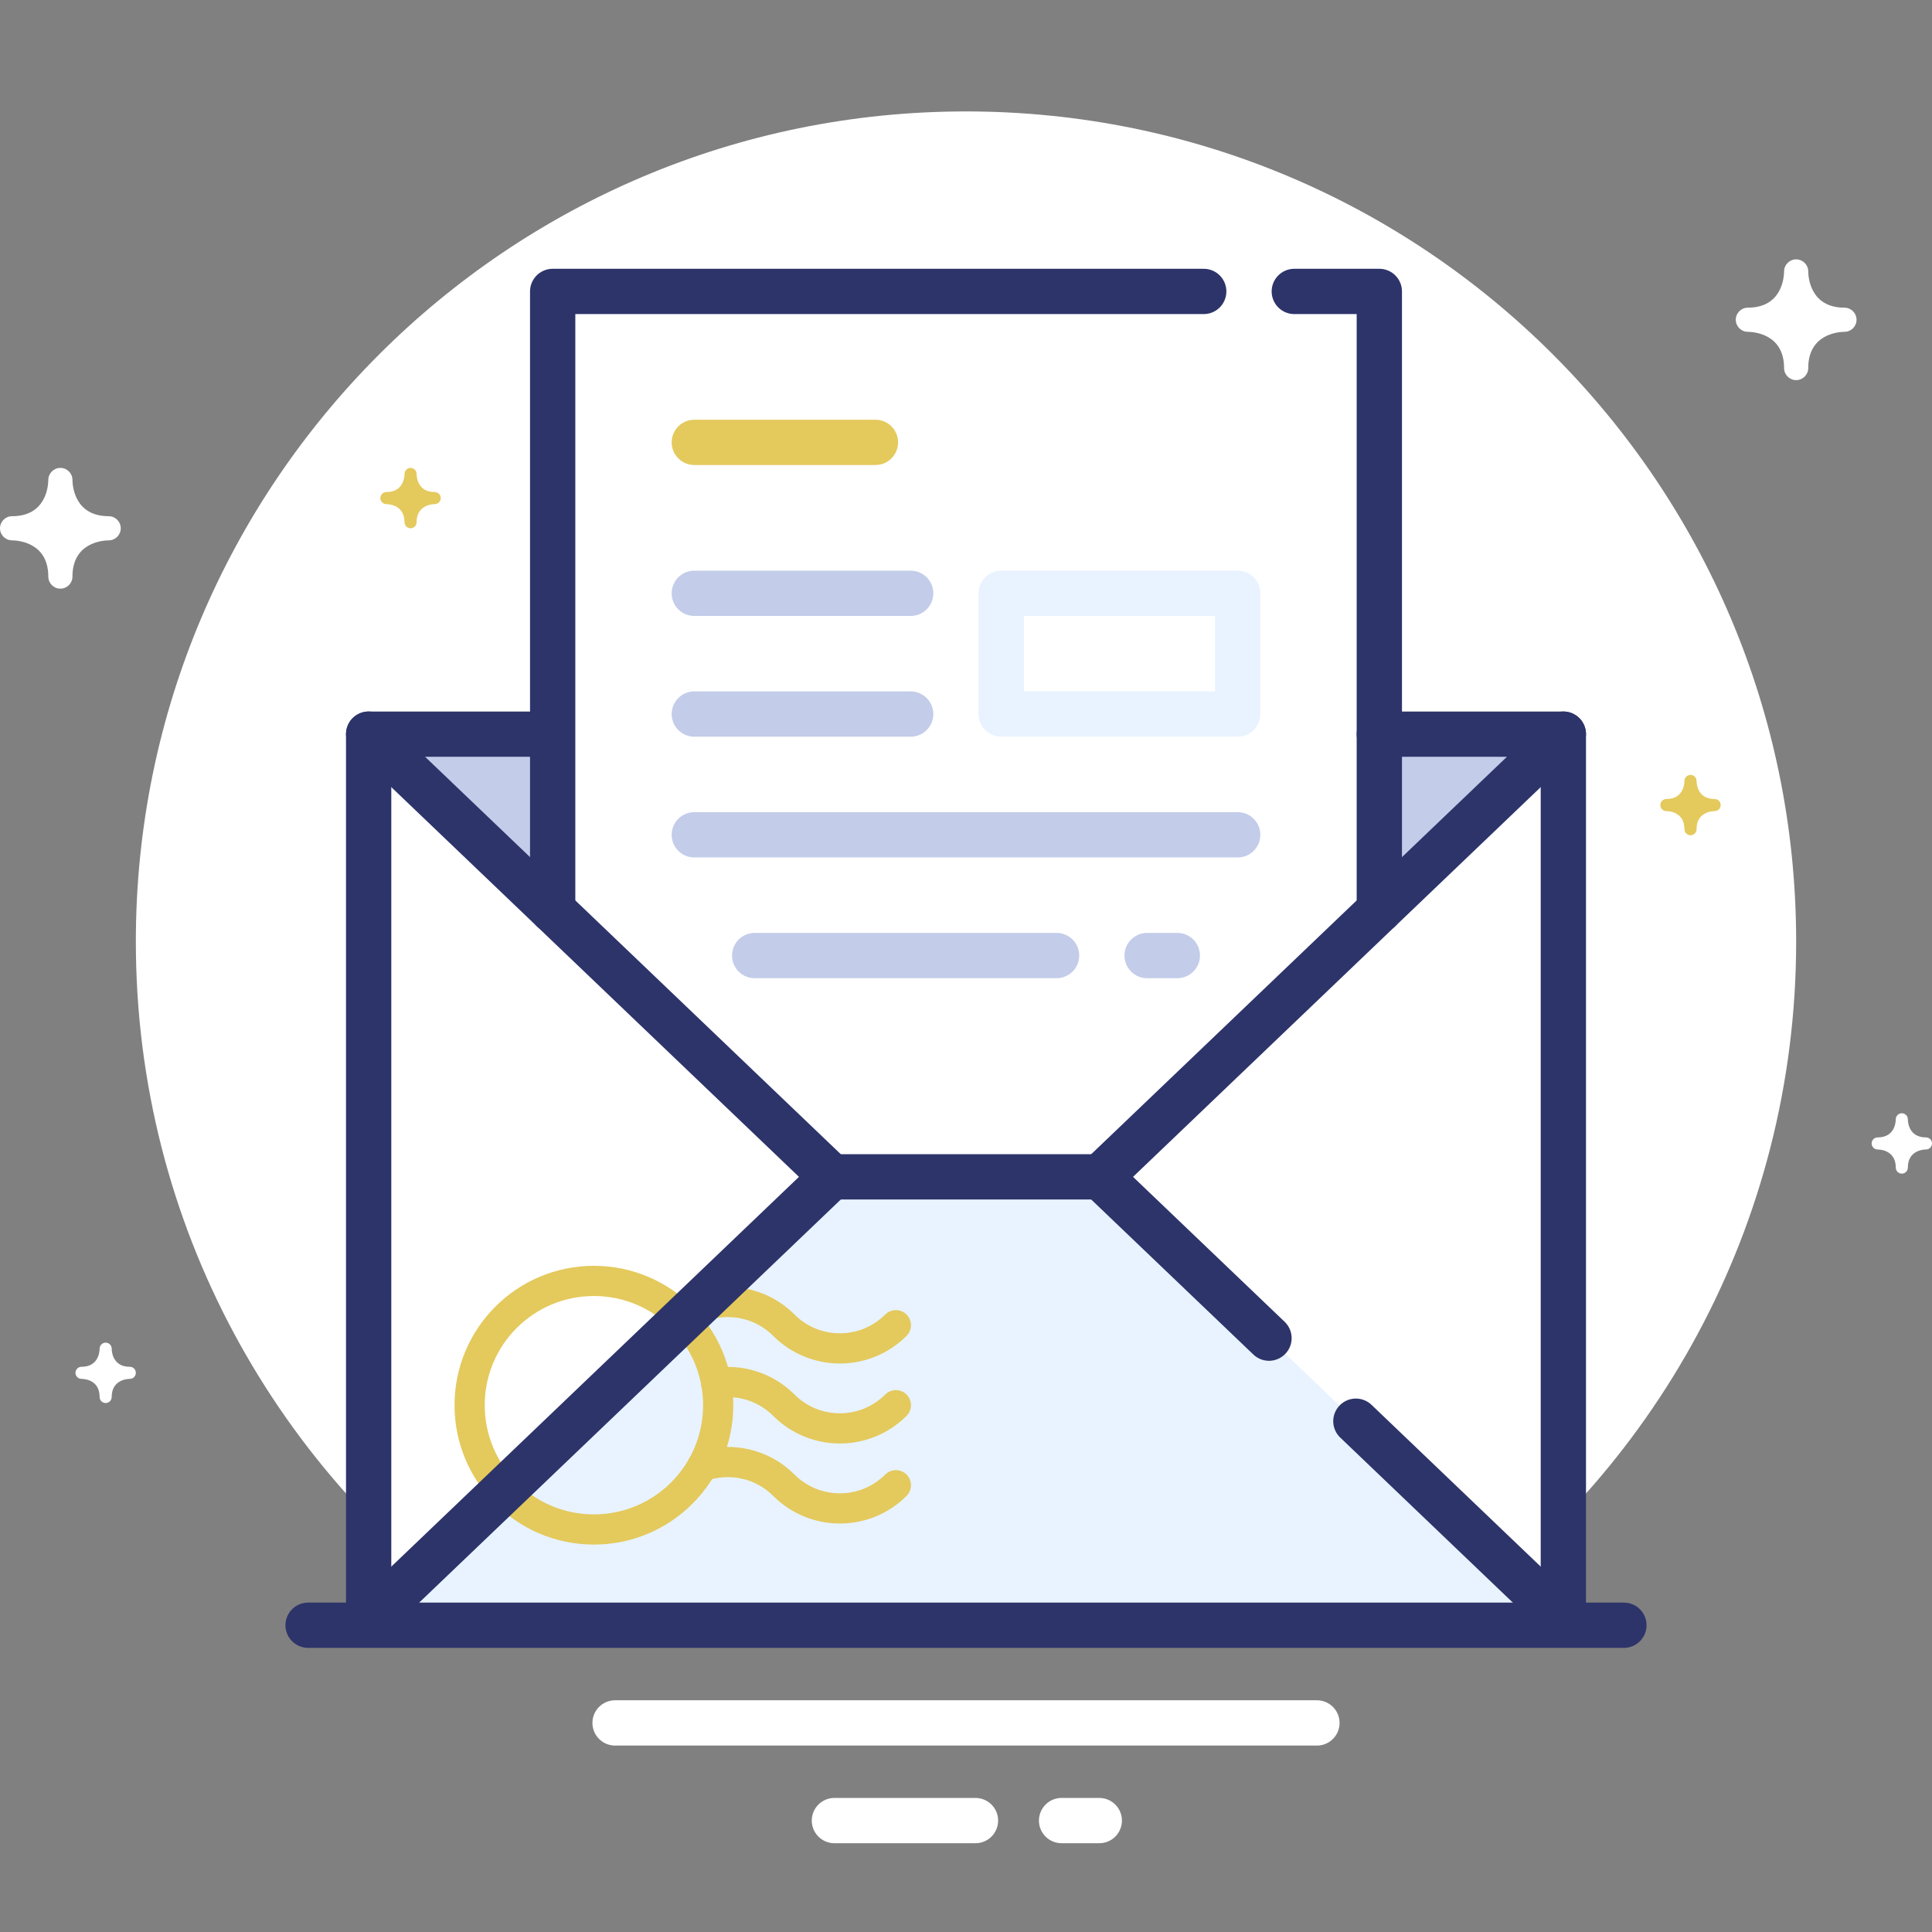 <?xml version="1.0" encoding="utf-8"?>
<!-- Generator: Adobe Illustrator 17.0.0, SVG Export Plug-In . SVG Version: 6.00 Build 0)  -->
<!DOCTYPE svg PUBLIC "-//W3C//DTD SVG 1.1//EN" "http://www.w3.org/Graphics/SVG/1.1/DTD/svg11.dtd">
<svg version="1.1" xmlns="http://www.w3.org/2000/svg" xmlns:xlink="http://www.w3.org/1999/xlink" x="0px" y="0px" width="64px"
	 height="64px" viewBox="0 0 64 64" enable-background="new 0 0 64 64" xml:space="preserve">
<rect x="0" y="0" width="64" height="64" fill="#808080" stroke="none"/>
<g id="Layer_4">
</g>
<g id="Layer_3">
</g>
<g id="Layer_2">
</g>
<g id="Layer_1">
</g>
<g id="Layer_5">
	<g>
		<g>
			<path fill="#FFFFFF" d="M59.5,31.191c0-15.188-12.312-27.5-27.5-27.5S4.5,16.003,4.5,31.191c0,9.396,4.715,17.687,11.905,22.647
				h31.191C54.785,48.878,59.5,40.587,59.5,31.191z"/>
		</g>
		
			<line fill="none" stroke="#FFFFFF" stroke-width="1.5" stroke-linecap="round" stroke-linejoin="round" stroke-miterlimit="10" x1="20.375" y1="57.074" x2="43.625" y2="57.074"/>
		
			<line fill="none" stroke="#FFFFFF" stroke-width="1.5" stroke-linecap="round" stroke-linejoin="round" stroke-miterlimit="10" x1="27.641" y1="60.309" x2="32.314" y2="60.309"/>
		
			<line fill="none" stroke="#FFFFFF" stroke-width="1.5" stroke-linecap="round" stroke-linejoin="round" stroke-miterlimit="10" x1="35.166" y1="60.309" x2="36.415" y2="60.309"/>
	</g>
	<g>
		<polygon fill="#FFFFFF" points="18.308,9.654 18.308,24.32 18.308,30.148 27.552,38.985 36.448,38.985 45.692,30.148 
			45.692,24.32 45.692,9.654 		"/>
		<polygon fill="#C3CCE9" points="51.788,24.32 45.692,24.32 45.692,30.148 		"/>
		<polygon fill="#FFFFFF" points="18.308,30.148 18.308,30.148 18.308,30.148 12.212,24.32 12.212,53.651 27.552,38.985 		"/>
		<polygon fill="#FFFFFF" points="45.692,30.148 45.692,30.148 45.692,30.148 36.448,38.985 51.788,53.651 51.788,24.32 		"/>
		<polygon fill="#C3CCE9" points="18.308,24.32 12.212,24.32 18.308,30.148 		"/>
		<polygon fill="#E8F3FF" points="27.552,38.985 12.212,53.651 51.788,53.651 36.448,38.985 		"/>
		
			<line fill="none" stroke="#E4C95C" stroke-width="1.5" stroke-linecap="round" stroke-linejoin="round" stroke-miterlimit="10" x1="23" y1="14.654" x2="29" y2="14.654"/>
		
			<line fill="none" stroke="#C3CCE9" stroke-width="1.5" stroke-linecap="round" stroke-linejoin="round" stroke-miterlimit="10" x1="23" y1="19.654" x2="30.167" y2="19.654"/>
		
			<line fill="none" stroke="#C3CCE9" stroke-width="1.5" stroke-linecap="round" stroke-linejoin="round" stroke-miterlimit="10" x1="23" y1="23.654" x2="30.167" y2="23.654"/>
		
			<line fill="none" stroke="#C3CCE9" stroke-width="1.5" stroke-linecap="round" stroke-linejoin="round" stroke-miterlimit="10" x1="23" y1="27.654" x2="41" y2="27.654"/>
		
			<line fill="none" stroke="#C3CCE9" stroke-width="1.5" stroke-linecap="round" stroke-linejoin="round" stroke-miterlimit="10" x1="38" y1="31.654" x2="39" y2="31.654"/>
		
			<line fill="none" stroke="#C3CCE9" stroke-width="1.5" stroke-linecap="round" stroke-linejoin="round" stroke-miterlimit="10" x1="25" y1="31.654" x2="35" y2="31.654"/>
		<g>
			
				<circle fill="none" stroke="#E4C95C" stroke-linecap="round" stroke-linejoin="round" stroke-miterlimit="10" cx="19.674" cy="46.549" r="4.117"/>
			<path fill="none" stroke="#E4C95C" stroke-linecap="round" stroke-linejoin="round" stroke-miterlimit="10" d="M29.677,43.899
				c-1.025,1.025-2.686,1.025-3.711,0c-0.924-0.924-2.367-1.015-3.393-0.271"/>
			<path fill="none" stroke="#E4C95C" stroke-linecap="round" stroke-linejoin="round" stroke-miterlimit="10" d="M29.677,46.549
				c-1.025,1.025-2.686,1.025-3.711,0c-0.611-0.611-1.449-0.858-2.244-0.74"/>
			<path fill="none" stroke="#E4C95C" stroke-linecap="round" stroke-linejoin="round" stroke-miterlimit="10" d="M29.677,49.2
				c-1.025,1.025-2.686,1.025-3.711,0c-0.733-0.733-1.792-0.942-2.71-0.626"/>
		</g>
		
			<rect x="33.167" y="19.654" fill="none" stroke="#E8F3FF" stroke-width="1.5" stroke-linecap="round" stroke-linejoin="round" stroke-miterlimit="10" width="7.833" height="4"/>
	</g>
	<g>
		
			<line fill="none" stroke="#2D346A" stroke-width="1.5" stroke-linecap="round" stroke-linejoin="round" stroke-miterlimit="10" x1="51.788" y1="53.651" x2="51.788" y2="24.32"/>
		
			<line fill="none" stroke="#2D346A" stroke-width="1.5" stroke-linecap="round" stroke-linejoin="round" stroke-miterlimit="10" x1="12.212" y1="24.32" x2="12.212" y2="53.651"/>
		<polyline fill="none" stroke="#2D346A" stroke-width="1.5" stroke-linejoin="round" stroke-miterlimit="10" points="
			12.212,53.651 27.552,38.985 12.212,24.32 18.308,24.32 		"/>
		
			<polyline fill="none" stroke="#2D346A" stroke-width="1.5" stroke-linecap="round" stroke-linejoin="round" stroke-miterlimit="10" points="
			42.037,44.328 36.448,38.985 51.788,24.32 45.692,24.32 		"/>
		<path fill="none" stroke="#2D346A" stroke-width="1.5" stroke-linejoin="round" stroke-miterlimit="10" d="M42.037,44.328"/>
		<path fill="none" stroke="#2D346A" stroke-width="1.5" stroke-linejoin="round" stroke-miterlimit="10" d="M44.915,47.079"/>
		
			<line fill="none" stroke="#2D346A" stroke-width="1.5" stroke-linecap="round" stroke-linejoin="round" stroke-miterlimit="10" x1="51.788" y1="53.651" x2="44.915" y2="47.079"/>
		
			<line fill="none" stroke="#2D346A" stroke-width="1.5" stroke-linejoin="round" stroke-miterlimit="10" x1="27.552" y1="38.985" x2="36.448" y2="38.985"/>
		
			<polyline fill="none" stroke="#2D346A" stroke-width="1.5" stroke-linecap="round" stroke-linejoin="round" stroke-miterlimit="10" points="
			42.875,9.654 45.692,9.654 45.692,30.148 		"/>
		
			<polyline fill="none" stroke="#2D346A" stroke-width="1.5" stroke-linecap="round" stroke-linejoin="round" stroke-miterlimit="10" points="
			18.308,30.148 18.308,9.654 39.875,9.654 		"/>
	</g>
	
		<line fill="none" stroke="#2D346A" stroke-width="1.5" stroke-linecap="round" stroke-miterlimit="10" x1="10.206" y1="53.838" x2="53.794" y2="53.838"/>
	<path fill="#FFFFFF" d="M1.6,15.898C1.598,16.099,1.529,17.1,0.4,17.1c-0.002,0-0.002,0-0.003,0c-0.002,0-0.003,0-0.005,0h0
		c-0.001,0-0.001,0-0.001,0H0.39c0,0-0.001,0-0.002,0C0.173,17.106,0,17.283,0,17.5c0,0.22,0.178,0.399,0.398,0.4
		C0.599,17.902,1.6,17.971,1.6,19.1c0,0.221,0.179,0.4,0.4,0.4s0.4-0.179,0.4-0.4c0-1.129,1.001-1.198,1.202-1.2
		C3.822,17.899,4,17.72,4,17.5c0-0.221-0.179-0.4-0.4-0.4c-1.129,0-1.198-1.002-1.2-1.2c0-0.002,0-0.002,0-0.002
		c0-0.003-0.001-0.006,0-0.006v-0.001V15.89c0,0,0-0.001,0-0.002C2.394,15.673,2.217,15.5,2,15.5C1.78,15.5,1.601,15.678,1.6,15.898
		z"/>
	<path fill="#FFFFFF" d="M62.8,37.077c-0.001,0.101-0.036,0.601-0.6,0.601h-0.001h-0.002h0h-0.001h-0.001h0
		C62.087,37.681,62,37.769,62,37.878c0,0.11,0.089,0.199,0.199,0.2c0.101,0.001,0.601,0.036,0.601,0.6c0,0.111,0.089,0.2,0.2,0.2
		s0.2-0.089,0.2-0.2c0-0.564,0.5-0.599,0.601-0.6c0.11-0.001,0.199-0.09,0.199-0.2c0-0.111-0.089-0.2-0.2-0.2
		c-0.565,0-0.599-0.501-0.6-0.6v-0.001c0-0.001-0.001-0.003-0.001-0.003c0.001,0,0.001,0,0.001,0v-0.001v-0.001
		c-0.003-0.108-0.091-0.194-0.2-0.194C62.89,36.878,62.801,36.967,62.8,37.077z"/>
	<path fill="#E4C95C" d="M55.8,25.868c-0.001,0.101-0.036,0.601-0.6,0.601h-0.001h-0.002h0h-0.001h-0.001h0
		C55.087,26.472,55,26.561,55,26.669c0,0.11,0.089,0.199,0.199,0.2c0.101,0.001,0.601,0.036,0.601,0.6c0,0.111,0.089,0.2,0.2,0.2
		s0.2-0.089,0.2-0.2c0-0.564,0.5-0.599,0.601-0.6c0.11-0.001,0.199-0.09,0.199-0.2c0-0.111-0.089-0.2-0.2-0.2
		c-0.565,0-0.599-0.501-0.6-0.6v-0.001c0-0.001-0.001-0.003-0.001-0.003c0.001,0,0.001,0,0.001,0v-0.001v-0.001
		c-0.003-0.108-0.091-0.194-0.2-0.194C55.89,25.669,55.801,25.758,55.8,25.868z"/>
	<path fill="#FFFFFF" d="M3.3,44.676c-0.001,0.101-0.036,0.601-0.6,0.601c-0.001,0-0.001,0-0.001,0c-0.001,0-0.002,0-0.003,0h0
		H2.695H2.695c0,0,0,0-0.001,0C2.587,45.28,2.5,45.368,2.5,45.477c0,0.11,0.089,0.199,0.199,0.2C2.8,45.678,3.3,45.712,3.3,46.277
		c0,0.111,0.089,0.2,0.2,0.2c0.111,0,0.2-0.089,0.2-0.2c0-0.564,0.5-0.599,0.601-0.6c0.11-0.001,0.199-0.09,0.199-0.2
		c0-0.111-0.089-0.2-0.2-0.2c-0.565,0-0.599-0.501-0.6-0.6c0-0.001,0-0.001,0-0.001c0-0.001-0.001-0.003,0-0.003v-0.001v0v-0.001
		c-0.003-0.108-0.091-0.194-0.2-0.194C3.39,44.477,3.301,44.566,3.3,44.676z"/>
	<path fill="#E4C95C" d="M13.401,15.699C13.4,15.8,13.365,16.3,12.801,16.3c-0.001,0-0.001,0-0.001,0c-0.001,0-0.002,0-0.003,0h0
		h-0.001h-0.001c0,0,0,0-0.001,0c-0.108,0.003-0.194,0.091-0.194,0.2c0,0.11,0.089,0.199,0.199,0.2
		c0.101,0.001,0.601,0.036,0.601,0.6c0,0.111,0.089,0.2,0.2,0.2s0.2-0.089,0.2-0.2c0-0.564,0.5-0.599,0.601-0.6
		c0.11-0.001,0.199-0.09,0.199-0.2c0-0.111-0.089-0.2-0.2-0.2c-0.565,0-0.599-0.501-0.6-0.6c0-0.001,0-0.001,0-0.001
		c0-0.001-0.001-0.003,0-0.003v-0.001v0v-0.001c-0.003-0.108-0.091-0.194-0.2-0.194C13.491,15.5,13.402,15.589,13.401,15.699z"/>
	<path fill="#FFFFFF" d="M59.1,8.99c-0.002,0.201-0.071,1.202-1.2,1.202c-0.002,0-0.002,0-0.002,0c-0.002,0-0.004,0-0.005,0h0
		c-0.001,0-0.001,0-0.001,0H57.89c0,0-0.001,0-0.002,0c-0.215,0.006-0.388,0.183-0.388,0.4c0,0.22,0.178,0.399,0.398,0.4
		c0.201,0.002,1.202,0.071,1.202,1.2c0,0.221,0.179,0.4,0.4,0.4c0.221,0,0.4-0.179,0.4-0.4c0-1.129,1.001-1.198,1.202-1.2
		c0.22-0.001,0.398-0.18,0.398-0.4c0-0.221-0.179-0.4-0.4-0.4c-1.129,0-1.198-1.002-1.2-1.2c0-0.002,0-0.002,0-0.003
		c0-0.002-0.001-0.005,0-0.005c0-0.001,0-0.001,0-0.001V8.982c0,0,0-0.001,0-0.002c-0.006-0.215-0.183-0.388-0.4-0.388
		C59.28,8.592,59.101,8.77,59.1,8.99z"/>
</g>
</svg>

